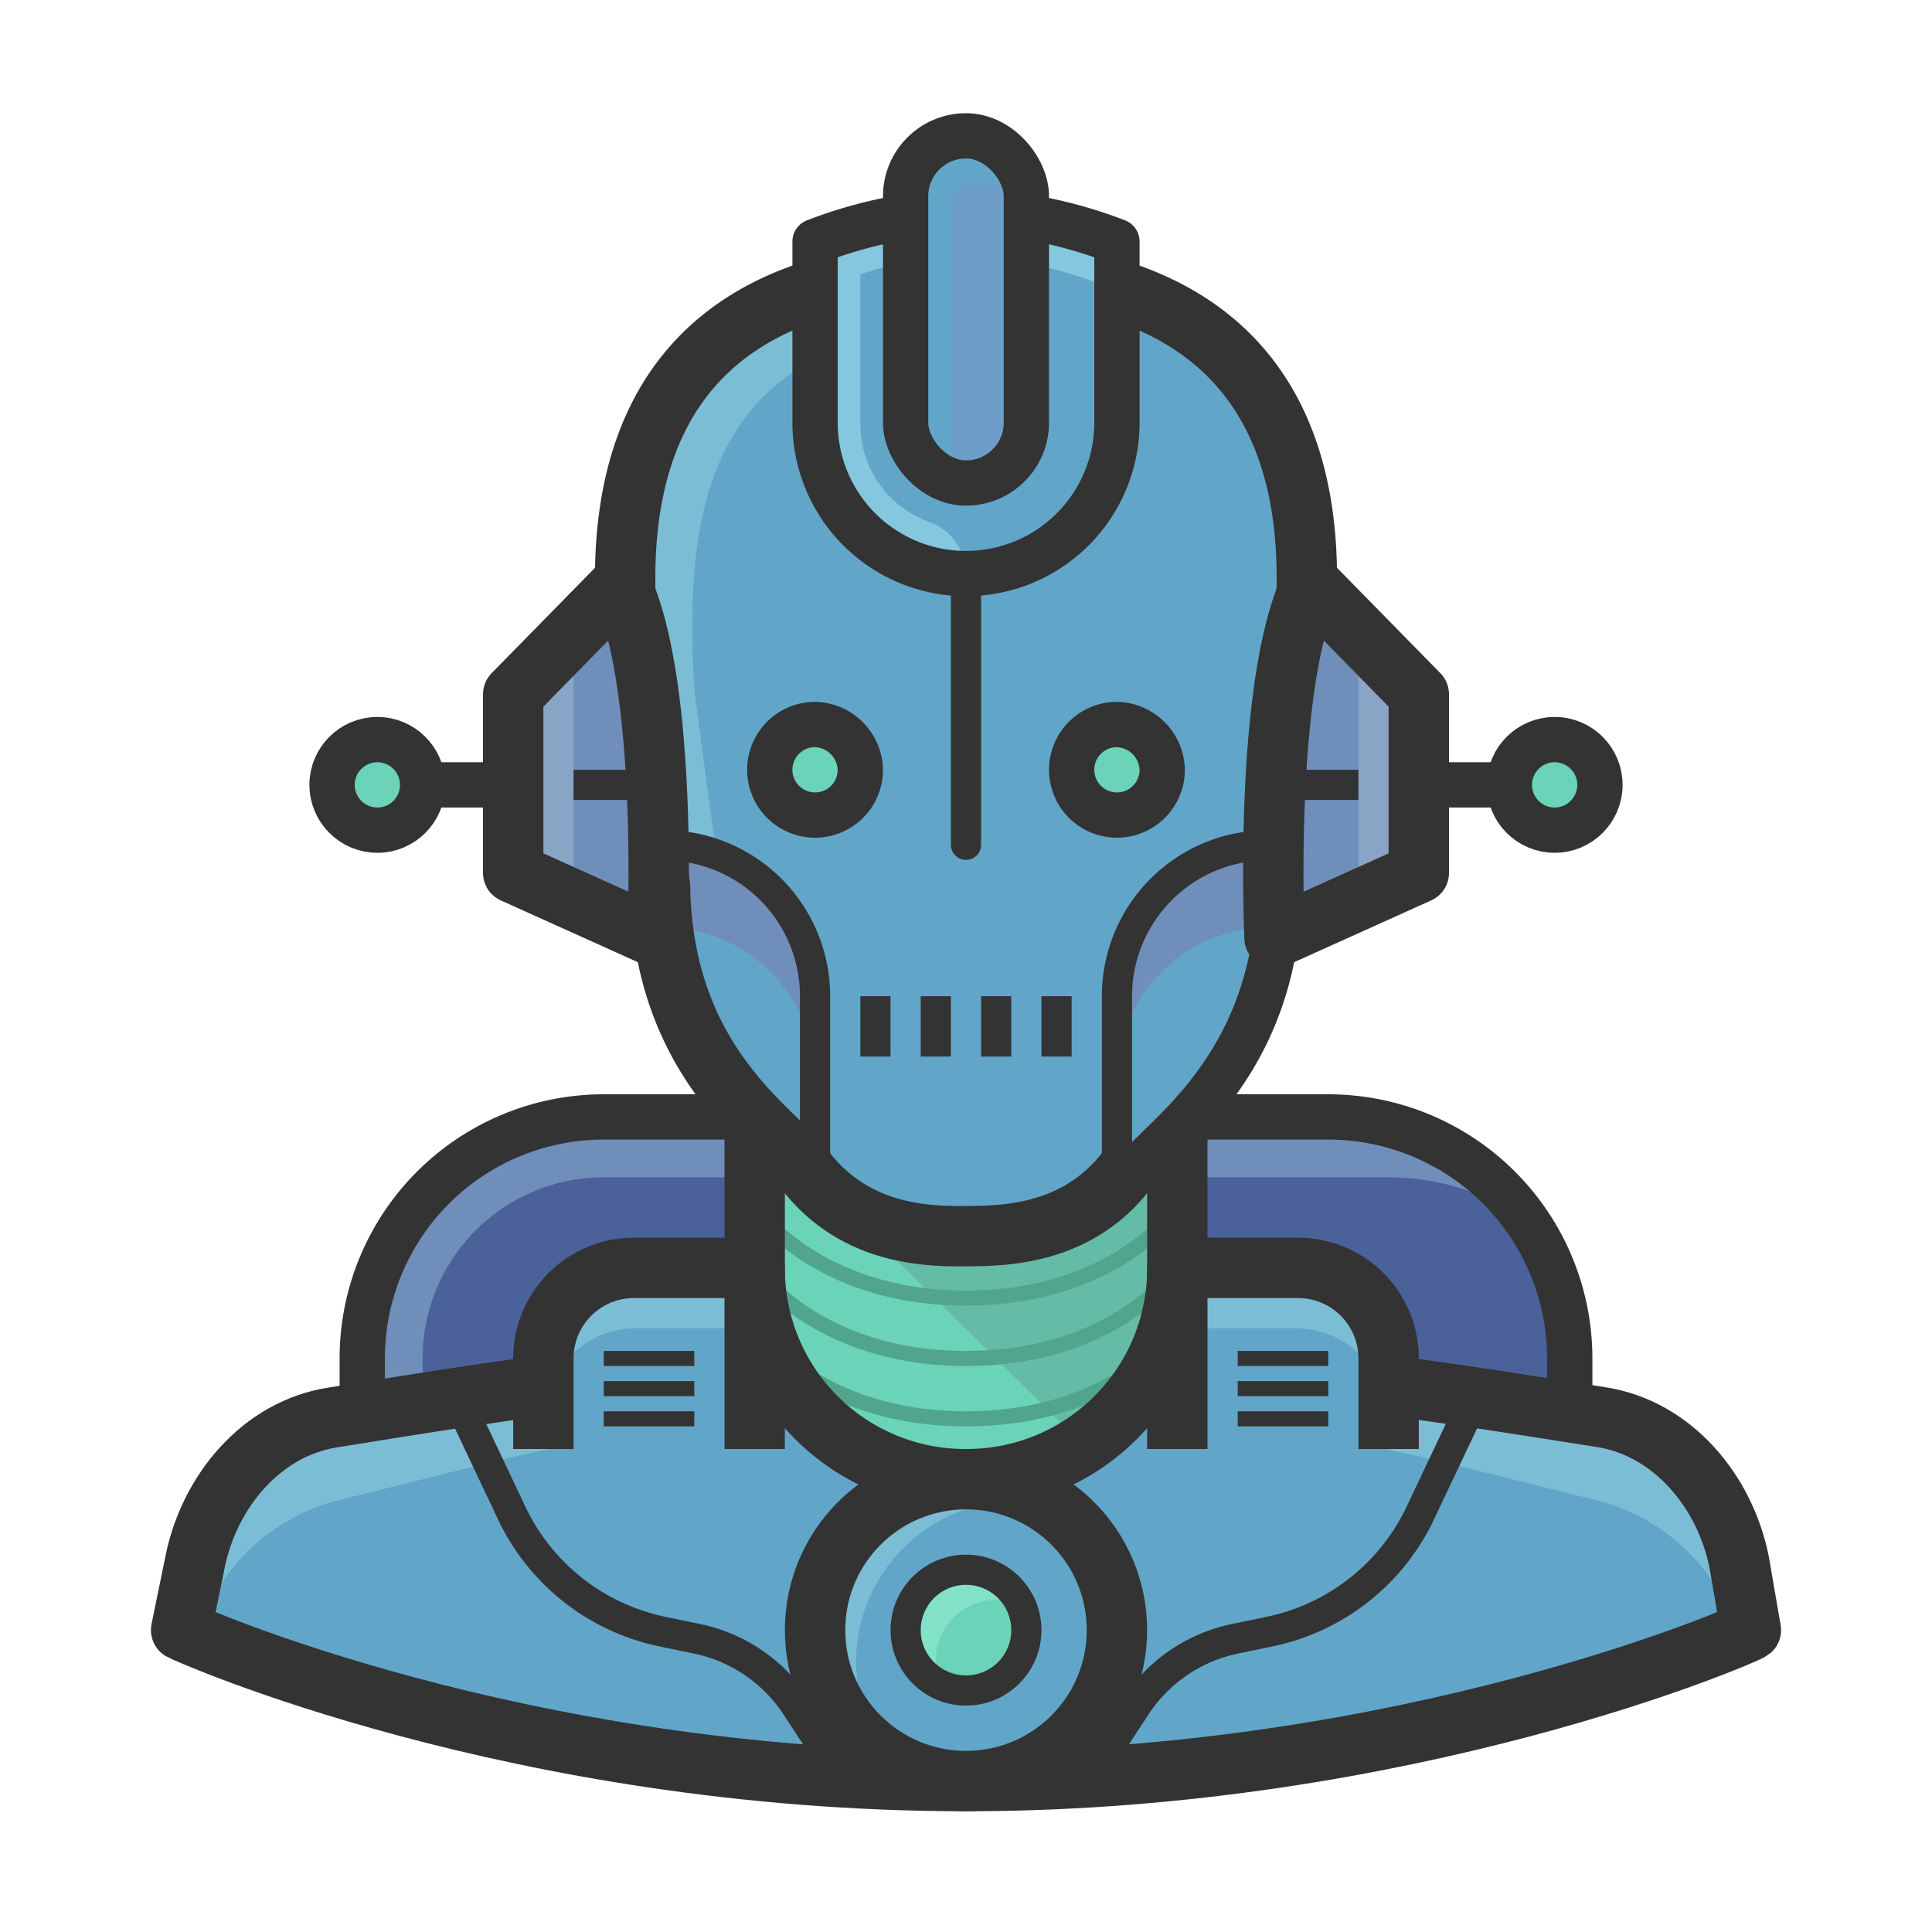 <svg id="Layer_1" data-name="Layer 1" xmlns="http://www.w3.org/2000/svg" viewBox="0 0 128 128"><defs><style>.cls-1{fill:#708eba;}.cls-2{fill:#4a6199;}.cls-10,.cls-12,.cls-15,.cls-16,.cls-20,.cls-21,.cls-3,.cls-6,.cls-9{fill:none;}.cls-12,.cls-13,.cls-15,.cls-16,.cls-18,.cls-20,.cls-21,.cls-3,.cls-6{stroke:#333;}.cls-10,.cls-12,.cls-13,.cls-15,.cls-16,.cls-18,.cls-21,.cls-3,.cls-6{stroke-linejoin:round;}.cls-13,.cls-15,.cls-18,.cls-20,.cls-3{stroke-width:3px;}.cls-4{fill:#7cbdd6;}.cls-5{fill:#61a6c9;}.cls-6{stroke-width:4px;}.cls-13,.cls-18,.cls-7{fill:#6ad3b8;}.cls-8{fill:#65bca6;}.cls-9{stroke:#51a58d;}.cls-20,.cls-9{stroke-miterlimit:10;}.cls-10{stroke:#5d6268;}.cls-11{fill:#81e2c7;}.cls-12,.cls-13,.cls-15{stroke-linecap:round;}.cls-12,.cls-16{stroke-width:2px;}.cls-14{fill:#86c7e0;}.cls-17{fill:#89a5c6;}.cls-19{fill:#6d9dc9;}</style></defs><title>robot-01</title><path class="cls-1" d="M40,74H88a16,16,0,0,1,16,16v10a0,0,0,0,1,0,0H24a0,0,0,0,1,0,0V90A16,16,0,0,1,40,74Z"/><path class="cls-2" d="M92,78H40A12,12,0,0,0,28,90v10h76V90a15.94,15.94,0,0,0-2.87-9.13A15.94,15.94,0,0,0,92,78Z"/><path class="cls-3" d="M40,74H88a16,16,0,0,1,16,16v10a0,0,0,0,1,0,0H24a0,0,0,0,1,0,0V90A16,16,0,0,1,40,74Z"/><path class="cls-4" d="M115.22,103.48a12.39,12.39,0,0,0-9.13-9.59C94,92,82,90,64,90s-30,2-41.95,3.91c-4.73.74-8.19,4.9-9.13,9.59L12,108l.21.13C28,115.09,45.63,118,64,118s36.11-3,51.89-9.91L116,108Z"/><path class="cls-5" d="M106.09,99.48,96.55,97.1a133.92,133.92,0,0,0-32.39-4H64a134,134,0,0,0-32.39,4l-9.53,2.38a13.28,13.28,0,0,0-9.1,9c15.6,6.77,33,9.56,51.05,9.56s35.59-2.85,51.18-9.61A13.2,13.2,0,0,0,106.09,99.48Z"/><path class="cls-6" d="M115.22,103.48c-.94-4.69-4.41-8.85-9.13-9.59C94,92,82.41,90,64,90s-30,2-41.95,3.91c-4.73.74-8.19,4.9-9.13,9.59L12,108c.29.18,22.25,10,52,10,29.26,0,51.65-9.71,52-10Z"/><path class="cls-7" d="M50,70V84.11A13.94,13.94,0,0,0,64,98h0A13.94,13.94,0,0,0,78,84.11V70Z"/><path class="cls-8" d="M50,74.2,71.72,95.68A13.83,13.83,0,0,0,78,84.11V70H50Z"/><path class="cls-9" d="M50,80s4,6,14,6,14-6,14-6"/><path class="cls-9" d="M50,84s4,6,14,6,14-6,14-6"/><path class="cls-9" d="M50,88s4,6,14,6,14-6,14-6"/><path class="cls-10" d="M76.91,77.44C73.34,81,54.66,81,51.09,77.44"/><path class="cls-6" d="M50,70V84.11A13.94,13.94,0,0,0,64,98h0A13.94,13.94,0,0,0,78,84.11V70Z"/><circle class="cls-5" cx="64" cy="108" r="10"/><path class="cls-4" d="M56.72,110.11A10.68,10.68,0,0,1,67.4,99.43a10.54,10.54,0,0,1,4.76,1.13A10.67,10.67,0,1,0,59.24,117,10.63,10.63,0,0,1,56.72,110.11Z"/><circle class="cls-11" cx="64" cy="108" r="4"/><path class="cls-7" d="M62,110a3.9,3.9,0,0,0,.36,1.64A3.9,3.9,0,0,0,64,112a4,4,0,0,0,4-4,3.9,3.9,0,0,0-.36-1.64A3.9,3.9,0,0,0,66,106,4,4,0,0,0,62,110Z"/><circle class="cls-12" cx="64" cy="108" r="4"/><circle class="cls-6" cx="64" cy="108" r="10"/><path class="cls-5" d="M64,17.85c-17,0-22.69,9-22.58,20.75a42.62,42.62,0,0,0,.22,4.55l2.09,15.63c.2,11.73,7.64,16.1,9.47,18.56,3.3,4.48,8.18,4.58,10.8,4.56s7.5-.08,10.8-4.56c1.83-2.46,9.27-6.83,9.47-18.56l2.09-15.63a42.62,42.62,0,0,0,.22-4.55C86.69,26.87,81,17.85,64,17.85Z"/><path class="cls-4" d="M48.18,62l-2.1-15.64a44.63,44.63,0,0,1-.21-4.55c-.14-14.22,5.64-20.74,22.58-20.74a31.23,31.23,0,0,1,13.84,3.36C78.8,20.62,73,17.85,64,17.85c-17,0-22.69,9-22.58,20.75a42.62,42.62,0,0,0,.22,4.55l2.09,15.63c.2,11.73,7.64,16.1,9.47,18.56a8.46,8.46,0,0,0,4.4,3.19C55.72,78.06,48.38,73.67,48.18,62Z"/><path class="cls-1" d="M43.93,55.93l0,5.66c1.22,9.63,7.58,13.5,9.25,15.75a9,9,0,0,0,.8.91V66A9.81,9.81,0,0,0,43.93,55.93Z"/><path class="cls-5" d="M44.2,61.44c1.22,9.64,7.58,13.51,9.25,15.77.18.24.36.46.55.68V71.5A10.1,10.1,0,0,0,44.2,61.44Z"/><path class="cls-6" d="M64,17.85c-17,0-22.69,9-22.58,20.75a42.62,42.62,0,0,0,.22,4.55l2.09,15.63c.2,11.73,7.64,16.1,9.47,18.56,3.3,4.48,8.18,4.58,10.8,4.56s7.5-.08,10.8-4.56c1.83-2.46,9.27-6.83,9.47-18.56l2.09-15.63a42.62,42.62,0,0,0,.22-4.55C86.69,26.87,81,17.85,64,17.85Z"/><path class="cls-13" d="M74,48a3,3,0,1,0,3,3,3.08,3.08,0,0,0-3-3"/><path class="cls-13" d="M54,48a3,3,0,1,0,3,3,3.08,3.08,0,0,0-3-3"/><path class="cls-5" d="M64,14a29.63,29.63,0,0,0-10,2V28a10,10,0,0,0,20,0V16A29.63,29.63,0,0,0,64,14Z"/><path class="cls-14" d="M54,16V28A10,10,0,0,0,64,38h0a3.68,3.68,0,0,0-2.47-3.43A6.88,6.88,0,0,1,57,28V18.17A22.69,22.69,0,0,1,64,17a26.66,26.66,0,0,1,9,1.87L74,16a29.63,29.63,0,0,0-10-2A29.63,29.63,0,0,0,54,16Z"/><path class="cls-15" d="M64,14a29.63,29.63,0,0,0-10,2V28a10,10,0,0,0,20,0V16A29.63,29.63,0,0,0,64,14Z"/><line class="cls-12" x1="64" y1="55.97" x2="64" y2="38.72"/><path class="cls-16" d="M44,56v6c1.34,9.36,7.55,13.16,9.2,15.38a9,9,0,0,0,.8.91V66A10,10,0,0,0,44,56Z"/><path class="cls-1" d="M84.07,55.93l0,5.66c-1.22,9.63-7.58,13.5-9.25,15.75a9,9,0,0,1-.8.91V66A9.81,9.81,0,0,1,84.07,55.93Z"/><path class="cls-5" d="M83.8,61.44C82.58,71.08,76.22,75,74.55,77.21c-.18.24-.36.46-.55.68V71.5A10.1,10.1,0,0,1,83.8,61.44Z"/><path class="cls-16" d="M84,56v6c-1.34,9.36-7.55,13.16-9.2,15.38a9,9,0,0,1-.8.91V66A10,10,0,0,1,84,56Z"/><path class="cls-1" d="M41.14,38.72,34,46l0,11.83,9.56,4.31S44.33,45.47,41.14,38.72Z"/><polygon class="cls-17" points="38 41.52 34 46 34.02 57.84 38 59.63 38 41.52"/><path class="cls-6" d="M41.14,38.72,34,46l0,11.83,9.56,4.31S44.33,45.47,41.14,38.72Z"/><line class="cls-16" x1="38" y1="52" x2="42" y2="52"/><path class="cls-1" d="M86.86,38.72,94,46l0,11.83-9.56,4.31S83.67,45.47,86.86,38.72Z"/><polygon class="cls-17" points="90 41.52 94 46 93.98 57.84 90 59.63 90 41.52"/><path class="cls-6" d="M86.86,38.72,94,46l0,11.83-9.56,4.31S83.67,45.47,86.86,38.72Z"/><line class="cls-3" x1="100" y1="52" x2="94" y2="52"/><circle class="cls-18" cx="103" cy="52" r="3"/><line class="cls-3" x1="28" y1="52" x2="34" y2="52"/><circle class="cls-18" cx="25" cy="52" r="3"/><line class="cls-16" x1="90" y1="52" x2="86" y2="52"/><line class="cls-16" x1="58" y1="66" x2="58" y2="70"/><line class="cls-16" x1="62" y1="66" x2="62" y2="70"/><line class="cls-16" x1="66" y1="66" x2="66" y2="70"/><line class="cls-16" x1="70" y1="66" x2="70" y2="70"/><rect class="cls-5" x="60" y="9" width="8" height="23" rx="4" ry="4"/><path class="cls-19" d="M65,12a2,2,0,0,1,2,2V28a4,4,0,0,1-4,4h0V14a2,2,0,0,1,2-2"/><rect class="cls-20" x="60" y="9" width="8" height="23" rx="4" ry="4"/><path class="cls-5" d="M50,96H36V90a6,6,0,0,1,6-6h8Z"/><path class="cls-4" d="M42,84a6,6,0,0,0-6,6v3.85A6.19,6.19,0,0,1,42,88h8V84Z"/><path class="cls-6" d="M36,96V90a6,6,0,0,1,6-6h8V96"/><line class="cls-21" x1="40" y1="90" x2="46" y2="90"/><line class="cls-21" x1="40" y1="92" x2="46" y2="92"/><line class="cls-21" x1="40" y1="94" x2="46" y2="94"/><path class="cls-5" d="M78,96H92V90a6,6,0,0,0-6-6H78Z"/><path class="cls-4" d="M86,84a6,6,0,0,1,6,6v3.85A6.19,6.19,0,0,0,86,88H78V84Z"/><path class="cls-6" d="M92,96V90a6,6,0,0,0-6-6H78V96"/><line class="cls-21" x1="88" y1="90" x2="82" y2="90"/><line class="cls-21" x1="88" y1="92" x2="82" y2="92"/><line class="cls-21" x1="88" y1="94" x2="82" y2="94"/><path class="cls-12" d="M30,92l4,8.45a14.26,14.26,0,0,0,9.94,7.66l2.22.46a10.38,10.38,0,0,1,6.48,4.31L56,118"/><path class="cls-12" d="M98,92l-4,8.45a14.26,14.26,0,0,1-9.94,7.66l-2.22.46a10.38,10.38,0,0,0-6.48,4.31L72,118"/></svg>